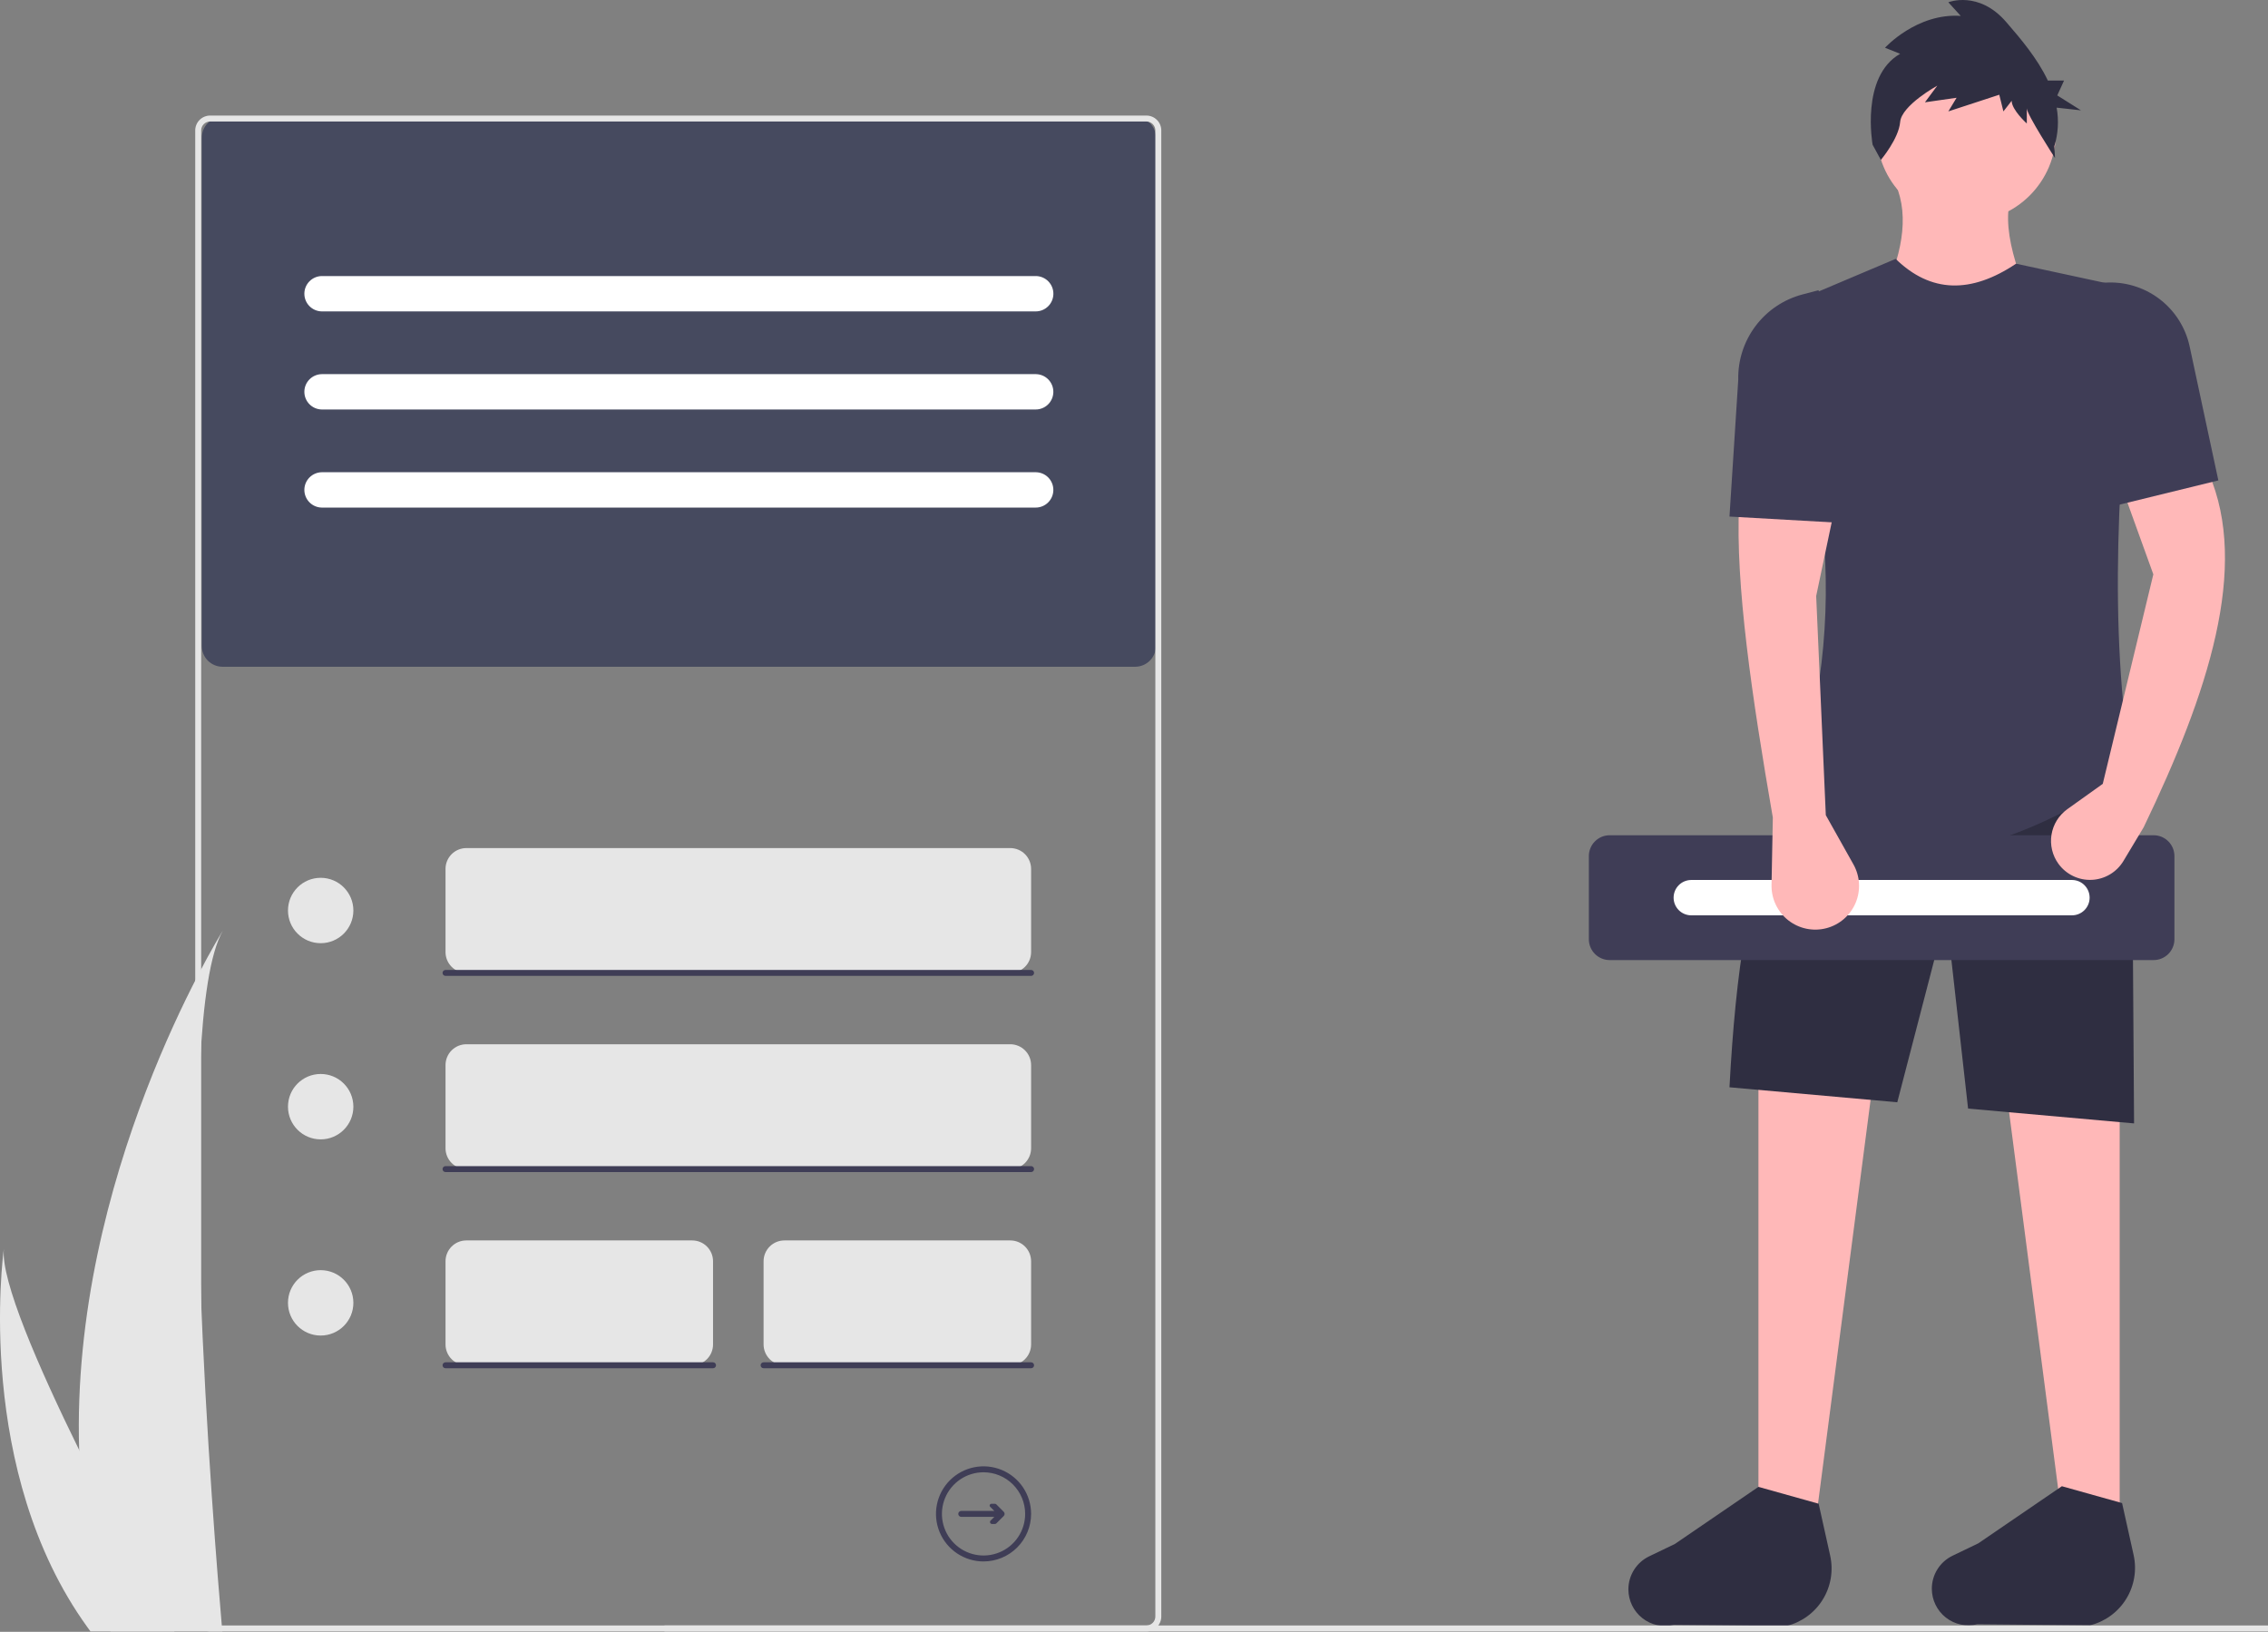 <svg width="763" height="549" viewBox="0 0 763 549" fill="none" xmlns="http://www.w3.org/2000/svg">
<rect x="0" y="0" width="763" height="549" fill="#808080" stroke="none"/>
<g clip-path="url(#clip0)">
<path d="M609.397 522.909H591.573V349.531L632.082 348.721L609.397 522.909Z" fill="#FFB8B8"/>
<path d="M695.276 522.909H713.1V349.531L672.591 348.721L695.276 522.909Z" fill="#FFB8B8"/>
<path d="M601.033 547.025L563.109 546.677C561.293 547.126 559.399 547.156 557.569 546.764C555.74 546.372 554.024 545.57 552.551 544.417C551.079 543.263 549.887 541.79 549.068 540.108C548.249 538.427 547.823 536.581 547.823 534.71C547.823 532.389 548.479 530.115 549.714 528.149C550.95 526.184 552.715 524.607 554.807 523.601L563.458 519.44L591.573 500.225L611.827 505.896L615.707 523.353C616.836 528.433 615.933 533.754 613.191 538.177C610.449 542.6 606.085 545.776 601.033 547.025Z" fill="#2F2E41"/>
<path d="M703.116 546.81L665.191 546.462C663.375 546.911 661.481 546.941 659.652 546.549C657.823 546.158 656.107 545.355 654.634 544.202C653.161 543.049 651.97 541.575 651.151 539.894C650.331 538.212 649.906 536.366 649.906 534.495C649.906 532.174 650.561 529.9 651.797 527.934C653.032 525.969 654.798 524.393 656.89 523.386L665.54 519.225L693.655 500.01L713.91 505.681L717.789 523.138C718.918 528.218 718.015 533.539 715.273 537.962C712.531 542.386 708.168 545.561 703.116 546.81Z" fill="#2F2E41"/>
<path d="M717.942 377.948L662.1 372.962L654.748 307.462L638.283 370.836L581.832 365.795C583.913 326.989 588.392 294.618 598.846 278.296L717.132 257.231L717.942 377.948Z" fill="#2F2E41"/>
<path d="M661.507 74.611C678.171 74.611 691.68 61.102 691.68 44.439C691.68 27.775 678.171 14.266 661.507 14.266C644.843 14.266 631.335 27.775 631.335 44.439C631.335 61.102 644.843 74.611 661.507 74.611Z" fill="#FFB8B8"/>
<path d="M685.535 107.348L632.873 100.867C639.573 86.6 642.593 73.278 637.734 61.978H678.243C671.981 73.154 677.581 89.717 685.535 107.348Z" fill="#FFB8B8"/>
<path d="M717.132 258.852C680.077 286.022 639.636 295.292 595.605 285.588C622.321 224.596 618.505 164.483 595.605 104.918L637.734 87.094C649.547 98.617 663.095 98.868 678.243 88.715L719.562 97.627C712.005 157.048 709.471 212.241 717.132 258.852Z" fill="#3F3D56"/>
<path d="M639.248 18.101L634.153 16.061C634.153 16.061 644.806 4.332 659.628 5.352L655.459 0.763C655.459 0.763 665.649 -3.317 674.912 7.392C679.782 13.021 685.416 19.638 688.929 27.092H694.385L692.108 32.106L700.078 37.121L691.897 36.22C692.672 40.549 692.407 45 691.123 49.206L691.343 53.17C691.343 53.17 681.86 38.498 681.86 36.458V41.557C681.86 41.557 676.765 36.968 676.765 33.908L673.986 37.478L672.596 31.869L655.459 37.478L658.238 32.889L647.585 34.418L651.753 28.809C651.753 28.809 639.711 35.438 639.247 41.048C638.784 46.657 632.763 53.796 632.763 53.796L629.984 48.697C629.984 48.697 625.815 25.75 639.248 18.101Z" fill="#2F2E41"/>
<path d="M724.521 323H541.521C539.665 322.998 537.886 322.26 536.573 320.947C535.261 319.635 534.523 317.856 534.521 316V288C534.523 286.144 535.261 284.365 536.573 283.053C537.886 281.74 539.665 281.002 541.521 281H724.521C726.377 281.002 728.156 281.74 729.468 283.053C730.78 284.365 731.518 286.144 731.521 288V316C731.518 317.856 730.78 319.635 729.468 320.947C728.156 322.26 726.377 322.998 724.521 323Z" fill="#3F3D56"/>
<path d="M568.88 296.054C567.32 296.08 565.833 296.718 564.74 297.83C563.646 298.943 563.033 300.44 563.033 302C563.033 303.56 563.646 305.058 564.74 306.17C565.833 307.282 567.32 307.92 568.88 307.946H696.966C698.54 307.967 700.058 307.363 701.187 306.267C702.317 305.171 702.965 303.671 702.991 302.097C703.017 300.524 702.418 299.004 701.325 297.871C700.232 296.738 698.735 296.085 697.161 296.054C697.096 296.053 697.031 296.053 696.966 296.054H568.88Z" fill="white"/>
<path d="M614.239 274.245L623.541 290.827C624.643 292.79 625.279 294.98 625.402 297.228C625.525 299.476 625.13 301.722 624.249 303.794C623.368 305.866 622.023 307.708 620.319 309.178C618.614 310.649 616.595 311.709 614.417 312.277C612.216 312.851 609.913 312.908 607.687 312.443C605.461 311.977 603.373 311.002 601.587 309.595C599.801 308.187 598.365 306.385 597.392 304.33C596.419 302.274 595.935 300.021 595.979 297.747L596.415 275.056C589.427 234.719 583.754 196.528 585.073 169.732H617.48L610.999 200.519L614.239 274.245Z" fill="#FFB8B8"/>
<path d="M721.183 278.296L714.369 289.651C713.254 291.51 711.696 293.063 709.834 294.173C707.972 295.282 705.864 295.913 703.698 296.009C701.533 296.104 699.378 295.662 697.425 294.721C695.472 293.781 693.783 292.371 692.508 290.618C691.489 289.217 690.758 287.628 690.356 285.943C689.954 284.258 689.891 282.51 690.168 280.799C690.446 279.089 691.059 277.451 691.973 275.98C692.887 274.508 694.083 273.232 695.493 272.225L707.41 263.713L724.424 193.227L713.891 164.061L743.058 159.2C756.752 190.849 742.958 233.042 721.183 278.296Z" fill="#FFB8B8"/>
<path d="M624.772 176.214L581.832 173.783L584.782 127.773C584.634 121.261 586.683 114.887 590.597 109.68C594.512 104.473 600.065 100.735 606.363 99.068L611.809 97.626L624.772 176.214Z" fill="#3F3D56"/>
<path d="M746.298 161.63L706.6 171.353V95.196L708.238 95.09C714.763 94.669 721.222 96.608 726.437 100.553C731.652 104.498 735.274 110.186 736.645 116.58L746.298 161.63Z" fill="#3F3D56"/>
<path d="M829.651 546.854H223.556V548.854H829.651V546.854Z" fill="#E6E6E6"/>
<path d="M26.637 487.836C27.18 508.104 30.575 528.194 36.722 547.515C36.863 547.964 37.01 548.405 37.157 548.854H74.793C74.753 548.452 74.713 548.004 74.672 547.515C72.163 518.666 57.695 343.082 74.994 313.055C73.481 315.491 23.72 396.169 26.637 487.836Z" fill="#E6E6E6"/>
<path d="M29.461 547.515C29.776 547.964 30.104 548.412 30.438 548.854H58.672C58.458 548.472 58.21 548.024 57.922 547.515C53.258 539.097 39.453 513.928 26.637 487.836C12.865 459.797 0.231 430.693 1.295 420.16C0.967 422.536 -8.562 494.956 29.461 547.515Z" fill="#E6E6E6"/>
<path d="M381.883 224.319H74.883C73.027 224.317 71.248 223.578 69.935 222.266C68.623 220.954 67.885 219.175 67.883 217.319V46.319C67.885 44.463 68.623 42.684 69.935 41.371C71.248 40.059 73.027 39.321 74.883 39.319H381.883C383.739 39.321 385.518 40.059 386.83 41.372C388.142 42.684 388.881 44.463 388.883 46.319V217.319C388.881 219.175 388.142 220.954 386.83 222.266C385.518 223.578 383.739 224.317 381.883 224.319Z" fill="#464A5F"/>
<path d="M385.681 548.854H70.68C69.355 548.852 68.084 548.325 67.146 547.388C66.209 546.45 65.682 545.18 65.68 543.854V43.878C65.682 42.553 66.209 41.282 67.146 40.345C68.084 39.407 69.355 38.88 70.68 38.878H385.681C387.006 38.88 388.277 39.407 389.215 40.345C390.152 41.282 390.679 42.553 390.681 43.878V543.854C390.679 545.18 390.152 546.45 389.215 547.388C388.277 548.325 387.006 548.852 385.681 548.854ZM70.68 40.878C69.885 40.879 69.122 41.196 68.56 41.758C67.998 42.321 67.681 43.083 67.68 43.878V543.854C67.681 544.649 67.998 545.412 68.56 545.974C69.122 546.537 69.885 546.853 70.68 546.854H385.681C386.476 546.853 387.239 546.537 387.801 545.974C388.364 545.412 388.68 544.649 388.681 543.854V43.878C388.68 43.083 388.364 42.321 387.801 41.758C387.239 41.196 386.476 40.879 385.681 40.878H70.68Z" fill="#E6E6E6"/>
<path d="M107.883 317.319C113.958 317.319 118.883 312.394 118.883 306.319C118.883 300.244 113.958 295.319 107.883 295.319C101.808 295.319 96.883 300.244 96.883 306.319C96.883 312.394 101.808 317.319 107.883 317.319Z" fill="#E6E6E6"/>
<path d="M339.883 327.319H156.883C155.027 327.317 153.248 326.578 151.935 325.266C150.623 323.954 149.885 322.175 149.883 320.319V292.319C149.885 290.463 150.623 288.684 151.935 287.371C153.248 286.059 155.027 285.321 156.883 285.319H339.883C341.739 285.321 343.518 286.059 344.83 287.372C346.142 288.684 346.881 290.463 346.883 292.319V320.319C346.881 322.175 346.142 323.954 344.83 325.266C343.518 326.578 341.739 327.317 339.883 327.319Z" fill="#E6E6E6"/>
<path d="M346.883 328.319H149.883C149.618 328.319 149.363 328.214 149.176 328.026C148.988 327.838 148.883 327.584 148.883 327.319C148.883 327.054 148.988 326.799 149.176 326.612C149.363 326.424 149.618 326.319 149.883 326.319H346.883C347.148 326.319 347.402 326.424 347.59 326.612C347.777 326.799 347.883 327.054 347.883 327.319C347.883 327.584 347.777 327.838 347.59 328.026C347.402 328.214 347.148 328.319 346.883 328.319Z" fill="#3F3D56"/>
<path d="M107.883 383.319C113.958 383.319 118.883 378.394 118.883 372.319C118.883 366.244 113.958 361.319 107.883 361.319C101.808 361.319 96.883 366.244 96.883 372.319C96.883 378.394 101.808 383.319 107.883 383.319Z" fill="#E6E6E6"/>
<path d="M339.883 393.319H156.883C155.027 393.317 153.248 392.578 151.935 391.266C150.623 389.954 149.885 388.175 149.883 386.319V358.319C149.885 356.463 150.623 354.684 151.935 353.371C153.248 352.059 155.027 351.321 156.883 351.319H339.883C341.739 351.321 343.518 352.059 344.83 353.372C346.142 354.684 346.881 356.463 346.883 358.319V386.319C346.881 388.175 346.142 389.954 344.83 391.266C343.518 392.578 341.739 393.317 339.883 393.319Z" fill="#E6E6E6"/>
<path d="M346.883 394.319H149.883C149.618 394.319 149.363 394.213 149.176 394.026C148.988 393.838 148.883 393.584 148.883 393.319C148.883 393.054 148.988 392.799 149.176 392.612C149.363 392.424 149.618 392.319 149.883 392.319H346.883C347.148 392.319 347.402 392.424 347.59 392.612C347.777 392.799 347.883 393.054 347.883 393.319C347.883 393.584 347.777 393.838 347.59 394.026C347.402 394.213 347.148 394.319 346.883 394.319Z" fill="#3F3D56"/>
<path d="M107.883 449.319C113.958 449.319 118.883 444.394 118.883 438.319C118.883 432.244 113.958 427.319 107.883 427.319C101.808 427.319 96.883 432.244 96.883 438.319C96.883 444.394 101.808 449.319 107.883 449.319Z" fill="#E6E6E6"/>
<path d="M232.883 459.319H156.883C155.027 459.317 153.248 458.578 151.935 457.266C150.623 455.954 149.885 454.175 149.883 452.319V424.319C149.885 422.463 150.623 420.684 151.935 419.371C153.248 418.059 155.027 417.321 156.883 417.319H232.883C234.739 417.321 236.518 418.059 237.83 419.372C239.142 420.684 239.881 422.463 239.883 424.319V452.319C239.881 454.175 239.142 455.954 237.83 457.266C236.518 458.578 234.739 459.317 232.883 459.319Z" fill="#E6E6E6"/>
<path d="M239.883 460.319H149.883C149.618 460.319 149.363 460.213 149.176 460.026C148.988 459.838 148.883 459.584 148.883 459.319C148.883 459.054 148.988 458.799 149.176 458.612C149.363 458.424 149.618 458.319 149.883 458.319H239.883C240.148 458.319 240.402 458.424 240.59 458.612C240.777 458.799 240.883 459.054 240.883 459.319C240.883 459.584 240.777 459.838 240.59 460.026C240.402 460.213 240.148 460.319 239.883 460.319Z" fill="#3F3D56"/>
<path d="M339.883 459.319H263.883C262.027 459.317 260.248 458.578 258.935 457.266C257.623 455.954 256.885 454.175 256.883 452.319V424.319C256.885 422.463 257.623 420.684 258.935 419.371C260.248 418.059 262.027 417.321 263.883 417.319H339.883C341.739 417.321 343.518 418.059 344.83 419.372C346.142 420.684 346.881 422.463 346.883 424.319V452.319C346.881 454.175 346.142 455.954 344.83 457.266C343.518 458.578 341.739 459.317 339.883 459.319Z" fill="#E6E6E6"/>
<path d="M346.883 460.319H256.883C256.618 460.319 256.363 460.213 256.176 460.026C255.988 459.838 255.883 459.584 255.883 459.319C255.883 459.054 255.988 458.799 256.176 458.612C256.363 458.424 256.618 458.319 256.883 458.319H346.883C347.148 458.319 347.402 458.424 347.59 458.612C347.777 458.799 347.883 459.054 347.883 459.319C347.883 459.584 347.777 459.838 347.59 460.026C347.402 460.213 347.148 460.319 346.883 460.319Z" fill="#3F3D56"/>
<path d="M108.242 92.873C106.682 92.899 105.195 93.536 104.101 94.649C103.006 95.761 102.393 97.259 102.393 98.819C102.393 100.379 103.006 101.877 104.101 102.989C105.195 104.102 106.682 104.739 108.242 104.765H348.328C349.109 104.779 349.886 104.638 350.613 104.352C351.34 104.065 352.003 103.638 352.565 103.095C353.127 102.552 353.577 101.903 353.888 101.186C354.199 100.469 354.365 99.698 354.378 98.917C354.391 98.135 354.25 97.359 353.962 96.632C353.675 95.906 353.247 95.243 352.703 94.681C352.16 94.12 351.511 93.671 350.793 93.361C350.076 93.051 349.305 92.885 348.523 92.873C348.458 92.872 348.393 92.872 348.328 92.873H108.242Z" fill="white"/>
<path d="M108.242 125.873C106.682 125.899 105.195 126.536 104.101 127.649C103.006 128.761 102.393 130.259 102.393 131.819C102.393 133.379 103.006 134.877 104.101 135.989C105.195 137.102 106.682 137.739 108.242 137.765H348.328C349.904 137.789 351.425 137.187 352.557 136.09C353.689 134.993 354.339 133.492 354.365 131.916C354.391 130.341 353.79 128.819 352.695 127.686C351.6 126.553 350.099 125.901 348.523 125.873C348.458 125.872 348.393 125.872 348.328 125.873H108.242Z" fill="white"/>
<path d="M108.242 158.873C106.682 158.899 105.195 159.536 104.101 160.649C103.006 161.761 102.393 163.259 102.393 164.819C102.393 166.379 103.006 167.877 104.101 168.989C105.195 170.102 106.682 170.739 108.242 170.765H348.328C349.904 170.789 351.425 170.187 352.557 169.09C353.689 167.993 354.339 166.492 354.365 164.916C354.391 163.341 353.79 161.819 352.695 160.686C351.6 159.553 350.099 158.901 348.523 158.873C348.458 158.872 348.393 158.872 348.328 158.873H108.242Z" fill="white"/>
<path d="M337.68 508.616L335.164 506.099C335.109 506.045 335.045 506.002 334.974 505.973C334.903 505.943 334.827 505.928 334.75 505.928H333.526C333.41 505.928 333.297 505.963 333.201 506.027C333.104 506.091 333.029 506.182 332.985 506.289C332.941 506.396 332.929 506.514 332.952 506.627C332.975 506.741 333.03 506.845 333.112 506.927L334.505 508.319H323.383C323.118 508.319 322.863 508.424 322.676 508.612C322.488 508.799 322.383 509.054 322.383 509.319C322.383 509.584 322.488 509.838 322.676 510.026C322.863 510.213 323.118 510.319 323.383 510.319H334.505L333.254 511.569C333.161 511.662 333.097 511.781 333.071 511.911C333.046 512.041 333.059 512.175 333.109 512.297C333.16 512.419 333.245 512.524 333.355 512.597C333.465 512.67 333.594 512.709 333.727 512.709H334.715C334.803 512.709 334.89 512.692 334.971 512.659C335.052 512.625 335.126 512.576 335.188 512.514L337.68 510.022C337.772 509.929 337.845 509.82 337.895 509.699C337.945 509.579 337.971 509.449 337.971 509.319C337.971 509.188 337.945 509.059 337.895 508.939C337.846 508.818 337.772 508.708 337.68 508.616Z" fill="#3F3D56"/>
<path d="M330.883 525.319C327.719 525.319 324.625 524.381 321.994 522.623C319.363 520.865 317.312 518.366 316.101 515.442C314.89 512.519 314.573 509.302 315.19 506.198C315.808 503.094 317.332 500.243 319.569 498.006C321.807 495.768 324.658 494.244 327.762 493.627C330.865 493.009 334.082 493.326 337.006 494.537C339.93 495.748 342.428 497.799 344.187 500.43C345.945 503.061 346.883 506.155 346.883 509.319C346.878 513.561 345.191 517.628 342.191 520.628C339.192 523.627 335.125 525.314 330.883 525.319ZM330.883 495.319C328.114 495.319 325.407 496.14 323.105 497.679C320.803 499.217 319.008 501.404 317.949 503.962C316.889 506.52 316.612 509.335 317.152 512.051C317.692 514.766 319.026 517.261 320.984 519.219C322.941 521.177 325.436 522.51 328.152 523.05C330.868 523.591 333.682 523.313 336.241 522.254C338.799 521.194 340.985 519.4 342.524 517.097C344.062 514.795 344.883 512.088 344.883 509.319C344.879 505.608 343.403 502.049 340.778 499.424C338.153 496.8 334.595 495.324 330.883 495.319Z" fill="#3F3D56"/>
</g>
<defs>
<clipPath id="clip0">
<rect width="829.651" height="548.854" fill="white"/>
</clipPath>
</defs>
</svg>
